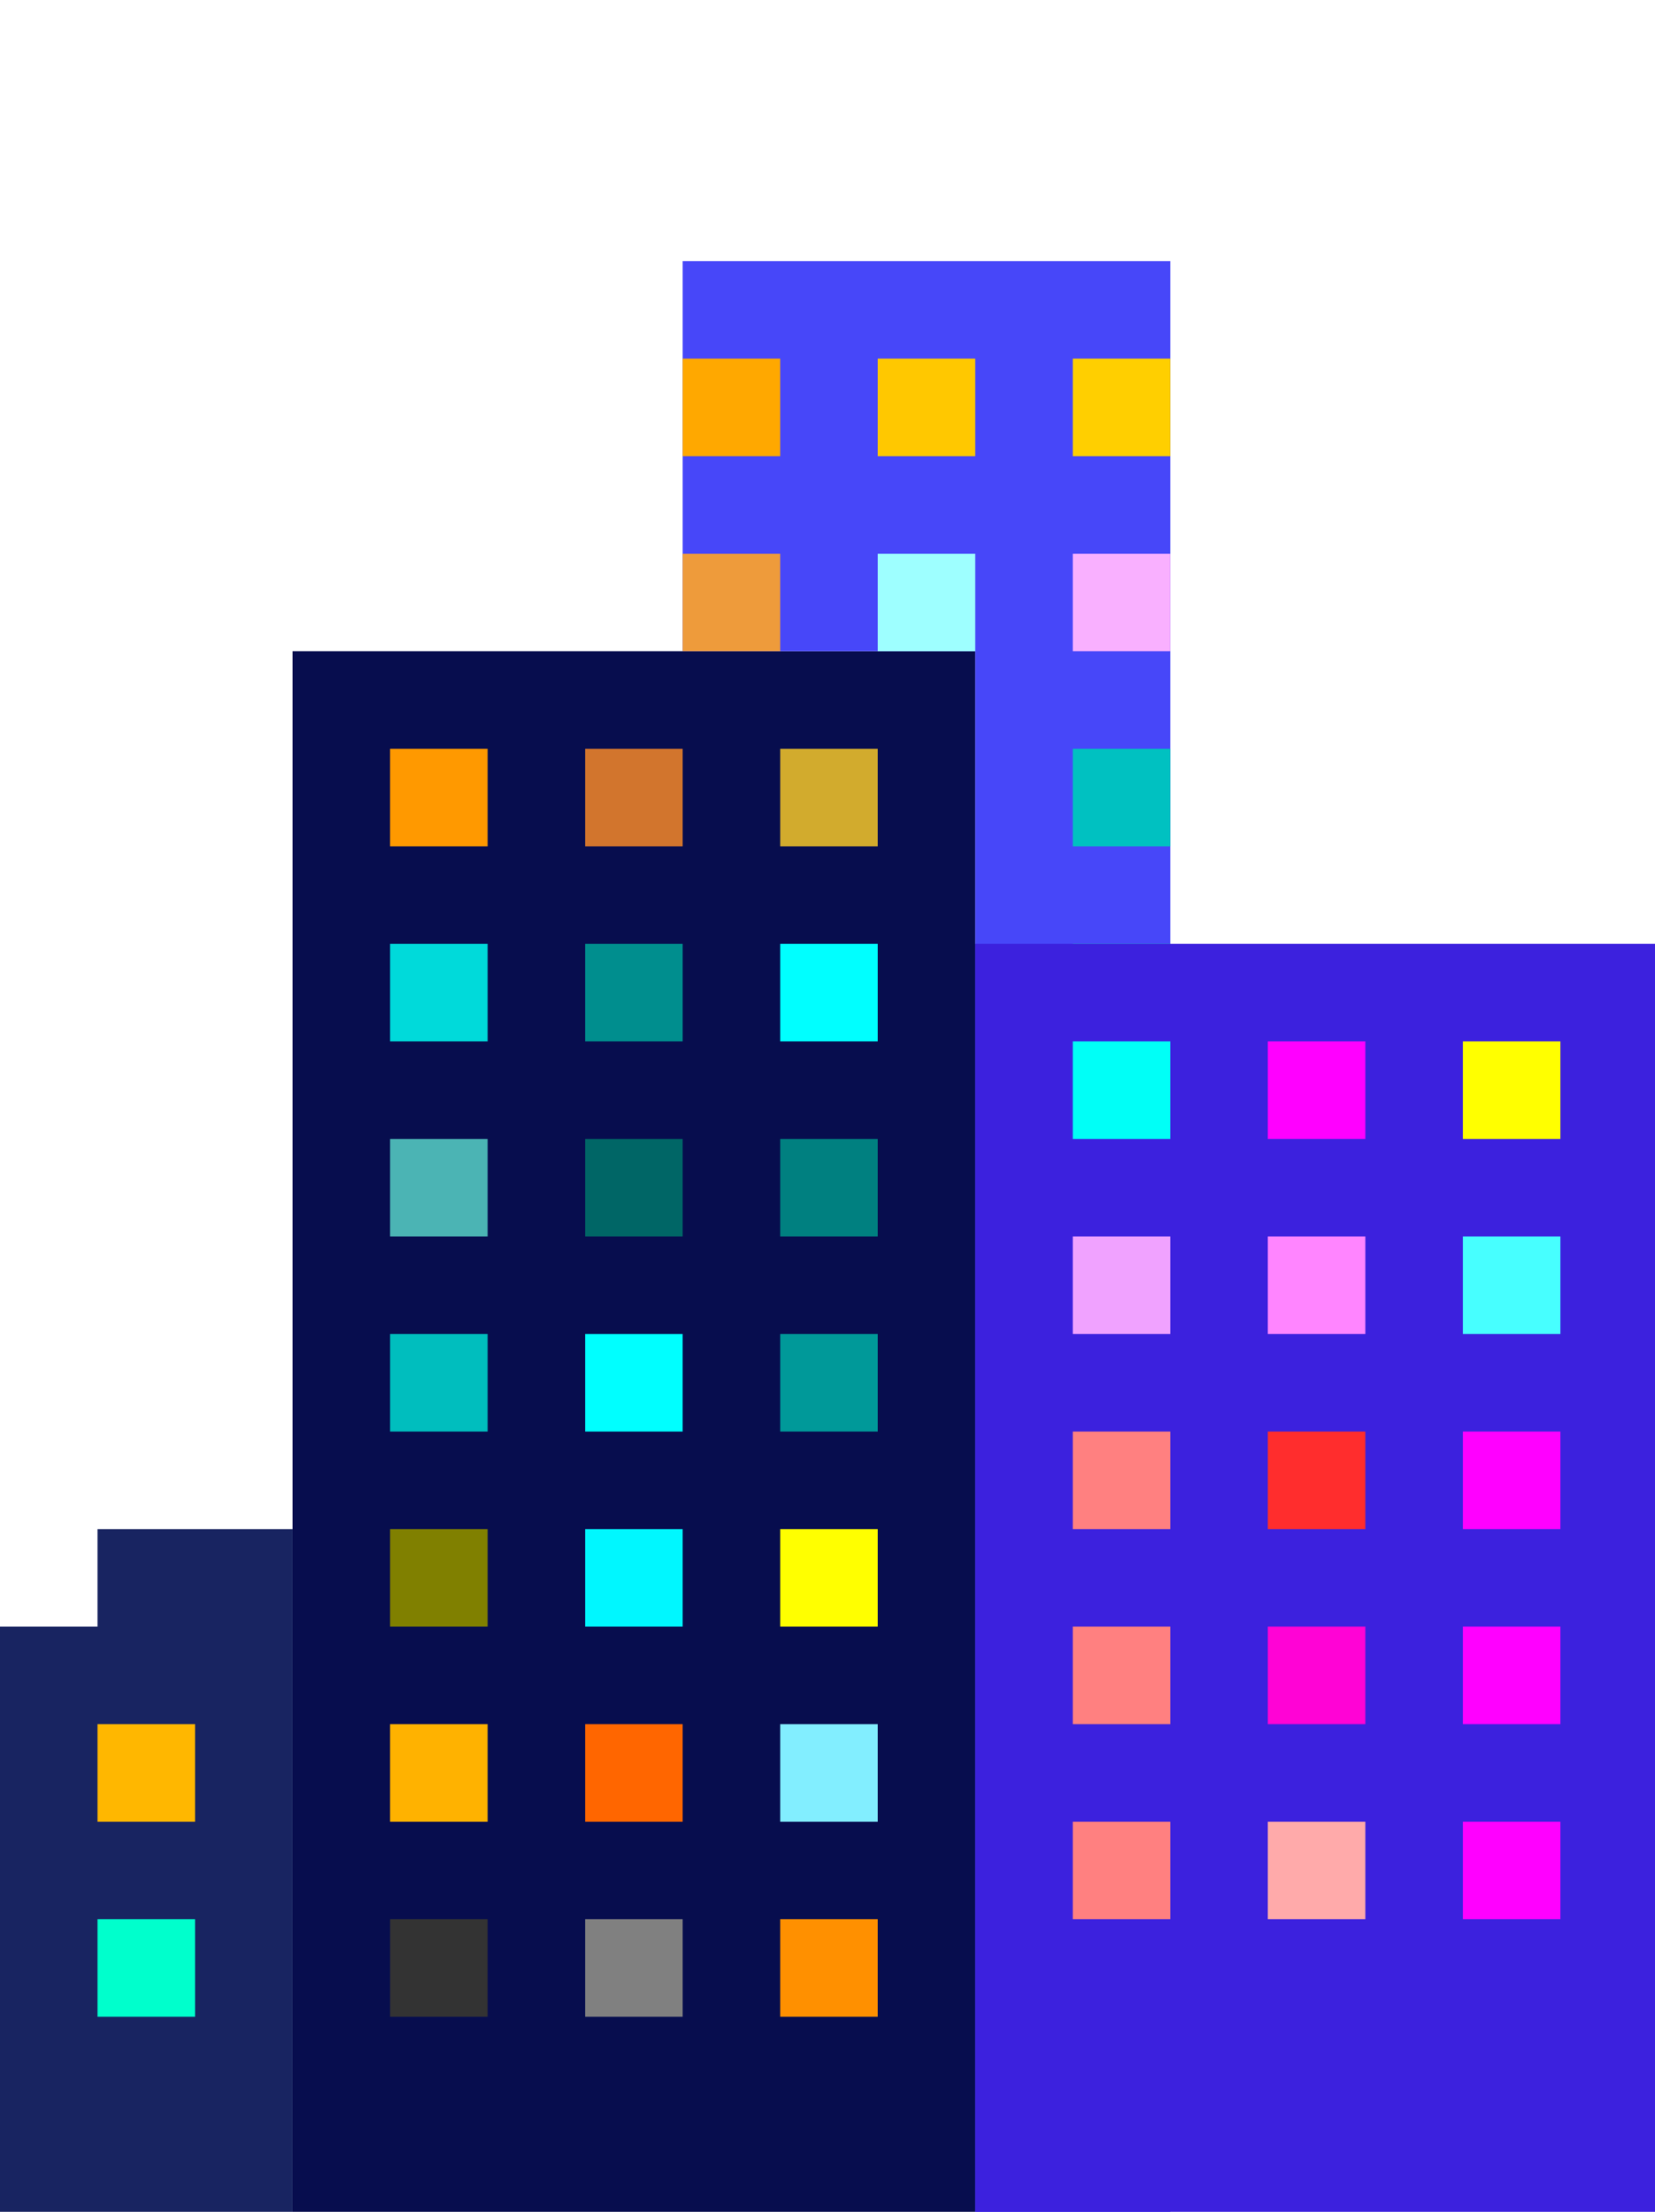 <?xml version="1.0" encoding="UTF-8" standalone="no"?>
<!-- Created with Inkscape (http://www.inkscape.org/) -->

<svg
   xmlns:dc="http://purl.org/dc/elements/1.1/"
   xmlns:cc="http://creativecommons.org/ns#"
   xmlns:rdf="http://www.w3.org/1999/02/22-rdf-syntax-ns#"
   xmlns:svg="http://www.w3.org/2000/svg"
   xmlns="http://www.w3.org/2000/svg"
   xmlns:sodipodi="http://sodipodi.sourceforge.net/DTD/sodipodi-0.dtd"
   xmlns:inkscape="http://www.inkscape.org/namespaces/inkscape"
   width="449mm"
   height="600mm"
   viewBox="0 0 449 600"
   version="1.1"
   id="svg8"
   sodipodi:docname="svgdrawing044545545454444434343485.svg"
   inkscape:version="0.92.4 (5da689c313, 2019-01-14)">
  <defs
     id="defs2" />
  <sodipodi:namedview
     id="base"
     pagecolor="#ffffff"
     bordercolor="#666666"
     borderopacity="1.0"
     inkscape:pageopacity="0.0"
     inkscape:pageshadow="2"
     inkscape:zoom="0.3535534"
     inkscape:cx="633.81174"
     inkscape:cy="1093.9548"
     inkscape:document-units="px"
     inkscape:current-layer="layer1"
     showgrid="true"
     showborder="true"
     inkscape:window-width="1920"
     inkscape:window-height="1027"
     inkscape:window-x="-8"
     inkscape:window-y="-8"
     inkscape:window-maximized="1"
     units="mm">
    <inkscape:grid
       type="xygrid"
       id="grid4520"
       spacingx="26.458"
       spacingy="26.458" />
  </sodipodi:namedview>
  <g
     inkscape:label="Layer 1"
     inkscape:groupmode="layer"
     id="layer1"
     transform="translate(0,303)">
    <path
       style="fill:#182461;fill-opacity:1;stroke:none;stroke-width:0.265px;stroke-linecap:butt;stroke-linejoin:miter;stroke-opacity:1"
       d="M -8.9899112e-7,297 V 138.25 H 26.458 v -26.458 h 52.917 V 297 Z"
       id="path4528"
       inkscape:connector-curvature="0"
       inkscape:export-xdpi="22.608"
       inkscape:export-ydpi="22.608" />
    <path
       style="fill:#ffb700;fill-opacity:1;stroke:none;stroke-width:0.265px;stroke-linecap:butt;stroke-linejoin:miter;stroke-opacity:1"
       d="m 26.458,164.708 v 26.458 h 26.458 v -26.458 z"
       id="path4530"
       inkscape:connector-curvature="0"
       inkscape:export-xdpi="22.608"
       inkscape:export-ydpi="22.608" />
    <path
       style="fill:#00ffcc;fill-opacity:1;stroke:none;stroke-width:0.265px;stroke-linecap:butt;stroke-linejoin:miter;stroke-opacity:1"
       d="m 26.458,217.625 v 26.458 h 26.458 V 217.625 Z"
       id="path4532"
       inkscape:connector-curvature="0"
       inkscape:export-xdpi="22.608"
       inkscape:export-ydpi="22.608" />
    <path
       style="fill:#070d4e;fill-opacity:1;stroke:none;stroke-width:0.286px;stroke-linecap:butt;stroke-linejoin:miter;stroke-opacity:1"
       d="M 79.375,297 V -126.333 H 264.583 V 297 Z"
       id="path4534"
       inkscape:connector-curvature="0"
       inkscape:export-xdpi="22.608"
       inkscape:export-ydpi="22.608" />
    <path
       style="fill:#333333;stroke:none;stroke-width:0.265px;stroke-linecap:butt;stroke-linejoin:miter;stroke-opacity:1"
       d="m 105.833,217.625 v 26.458 h 26.458 V 217.625 Z"
       id="path4536"
       inkscape:connector-curvature="0"
       inkscape:export-xdpi="22.608"
       inkscape:export-ydpi="22.608" />
    <path
       style="fill:#808080;stroke:none;stroke-width:0.265px;stroke-linecap:butt;stroke-linejoin:miter;stroke-opacity:1"
       d="m 158.75,217.625 v 26.458 h 26.458 V 217.625 Z"
       id="path4538"
       inkscape:connector-curvature="0"
       inkscape:export-xdpi="22.608"
       inkscape:export-ydpi="22.608" />
    <path
       style="fill:#ff9000;fill-opacity:1;stroke:none;stroke-width:0.265px;stroke-linecap:butt;stroke-linejoin:miter;stroke-opacity:1"
       d="m 211.667,217.625 v 26.458 H 238.125 V 217.625 Z"
       id="path4540"
       inkscape:connector-curvature="0"
       inkscape:export-xdpi="22.608"
       inkscape:export-ydpi="22.608" />
    <path
       style="fill:#ffb200;fill-opacity:1;stroke:none;stroke-width:0.265px;stroke-linecap:butt;stroke-linejoin:miter;stroke-opacity:1"
       d="m 105.833,164.708 v 26.458 h 26.458 v -26.458 z"
       id="path4542"
       inkscape:connector-curvature="0"
       inkscape:export-xdpi="22.608"
       inkscape:export-ydpi="22.608" />
    <path
       style="fill:#ff6600;fill-opacity:1;stroke:none;stroke-width:0.265px;stroke-linecap:butt;stroke-linejoin:miter;stroke-opacity:1"
       d="m 158.75,164.708 v 26.458 h 26.458 v -26.458 z"
       id="path4544"
       inkscape:connector-curvature="0"
       inkscape:export-xdpi="22.608"
       inkscape:export-ydpi="22.608" />
    <path
       style="fill:#82eeff;fill-opacity:1;stroke:none;stroke-width:0.265px;stroke-linecap:butt;stroke-linejoin:miter;stroke-opacity:1"
       d="m 211.667,164.708 v 26.458 H 238.125 v -26.458 z"
       id="path4546"
       inkscape:connector-curvature="0"
       inkscape:export-xdpi="22.608"
       inkscape:export-ydpi="22.608" />
    <path
       style="fill:#808000;stroke:none;stroke-width:0.265px;stroke-linecap:butt;stroke-linejoin:miter;stroke-opacity:1"
       d="M 105.833,111.792 V 138.25 h 26.458 v -26.458 z"
       id="path4548"
       inkscape:connector-curvature="0"
       inkscape:export-xdpi="22.608"
       inkscape:export-ydpi="22.608" />
    <path
       style="fill:#00f7ff;fill-opacity:1;stroke:none;stroke-width:0.265px;stroke-linecap:butt;stroke-linejoin:miter;stroke-opacity:1"
       d="M 158.75,111.792 V 138.25 h 26.458 v -26.458 z"
       id="path4552"
       inkscape:connector-curvature="0"
       inkscape:export-xdpi="22.608"
       inkscape:export-ydpi="22.608" />
    <path
       style="fill:#ffff00;stroke:none;stroke-width:0.265px;stroke-linecap:butt;stroke-linejoin:miter;stroke-opacity:1"
       d="M 211.667,111.792 V 138.25 H 238.125 v -26.458 z"
       id="path4554"
       inkscape:connector-curvature="0"
       inkscape:export-xdpi="22.608"
       inkscape:export-ydpi="22.608" />
    <path
       style="fill:#00bebe;fill-opacity:1;stroke:none;stroke-width:0.265px;stroke-linecap:butt;stroke-linejoin:miter;stroke-opacity:1"
       d="m 105.833,58.875 v 26.458 h 26.458 v -26.458 z"
       id="path4556"
       inkscape:connector-curvature="0"
       inkscape:export-xdpi="22.608"
       inkscape:export-ydpi="22.608" />
    <path
       style="fill:#00ffff;stroke:none;stroke-width:0.265px;stroke-linecap:butt;stroke-linejoin:miter;stroke-opacity:1"
       d="m 158.75,58.875 v 26.458 h 26.458 v -26.458 z"
       id="path4558"
       inkscape:connector-curvature="0"
       inkscape:export-xdpi="22.608"
       inkscape:export-ydpi="22.608" />
    <path
       style="fill:#009999;fill-opacity:1;stroke:none;stroke-width:0.265px;stroke-linecap:butt;stroke-linejoin:miter;stroke-opacity:1"
       d="m 211.667,58.875 v 26.458 H 238.125 v -26.458 z"
       id="path4560"
       inkscape:connector-curvature="0"
       inkscape:export-xdpi="22.608"
       inkscape:export-ydpi="22.608" />
    <path
       style="fill:#4bb4b4;fill-opacity:1;stroke:none;stroke-width:0.265px;stroke-linecap:butt;stroke-linejoin:miter;stroke-opacity:1"
       d="M 105.833,5.958 V 32.417 h 26.458 V 5.958 Z"
       id="path4562"
       inkscape:connector-curvature="0"
       inkscape:export-xdpi="22.608"
       inkscape:export-ydpi="22.608" />
    <path
       style="fill:#006666;fill-opacity:1;stroke:none;stroke-width:0.265px;stroke-linecap:butt;stroke-linejoin:miter;stroke-opacity:1"
       d="M 158.75,5.958 V 32.417 h 26.458 V 5.958 Z"
       id="path4564"
       inkscape:connector-curvature="0"
       inkscape:export-xdpi="22.608"
       inkscape:export-ydpi="22.608" />
    <path
       style="fill:#008080;stroke:none;stroke-width:0.265px;stroke-linecap:butt;stroke-linejoin:miter;stroke-opacity:1"
       d="M 211.667,5.958 V 32.417 H 238.125 V 5.958 Z"
       id="path4566"
       inkscape:connector-curvature="0"
       inkscape:export-xdpi="22.608"
       inkscape:export-ydpi="22.608" />
    <path
       style="fill:#00dada;fill-opacity:1;stroke:none;stroke-width:0.265px;stroke-linecap:butt;stroke-linejoin:miter;stroke-opacity:1"
       d="m 105.833,-46.958 v 26.458 h 26.458 v -26.458 z"
       id="path4568"
       inkscape:connector-curvature="0"
       inkscape:export-xdpi="22.608"
       inkscape:export-ydpi="22.608" />
    <path
       style="fill:#008e8e;fill-opacity:1;stroke:none;stroke-width:0.265px;stroke-linecap:butt;stroke-linejoin:miter;stroke-opacity:1"
       d="m 158.75,-46.958 v 26.458 h 26.458 v -26.458 z"
       id="path4570"
       inkscape:connector-curvature="0"
       inkscape:export-xdpi="22.608"
       inkscape:export-ydpi="22.608" />
    <path
       style="fill:#00ffff;stroke:none;stroke-width:0.265px;stroke-linecap:butt;stroke-linejoin:miter;stroke-opacity:1"
       d="m 211.667,-46.958 v 26.458 H 238.125 v -26.458 z"
       id="path4572"
       inkscape:connector-curvature="0"
       inkscape:export-xdpi="22.608"
       inkscape:export-ydpi="22.608" />
    <path
       style="fill:#ff9900;fill-opacity:1;stroke:none;stroke-width:0.265px;stroke-linecap:butt;stroke-linejoin:miter;stroke-opacity:1"
       d="m 105.833,-99.875 v 26.458 h 26.458 v -26.458 z"
       id="path4574"
       inkscape:connector-curvature="0"
       inkscape:export-xdpi="22.608"
       inkscape:export-ydpi="22.608" />
    <path
       style="fill:#d2752d;fill-opacity:1;stroke:none;stroke-width:0.265px;stroke-linecap:butt;stroke-linejoin:miter;stroke-opacity:1"
       d="m 158.75,-99.875 v 26.458 h 26.458 v -26.458 z"
       id="path4574-8"
       inkscape:connector-curvature="0"
       inkscape:export-xdpi="22.608"
       inkscape:export-ydpi="22.608" />
    <path
       style="fill:#d2ab2d;fill-opacity:1;stroke:none;stroke-width:0.265px;stroke-linecap:butt;stroke-linejoin:miter;stroke-opacity:1"
       d="m 211.667,-99.875 v 26.458 H 238.125 v -26.458 z"
       id="path4574-8-8"
       inkscape:connector-curvature="0"
       inkscape:export-xdpi="22.608"
       inkscape:export-ydpi="22.608" />
    <path
       style="fill:#4747f9;fill-opacity:1;stroke:none;stroke-width:0.265px;stroke-linecap:butt;stroke-linejoin:miter;stroke-opacity:1"
       d="M 185.208,-126.333 V -232.167 H 317.5 V 297 h -52.917 v -423.333 z"
       id="path4606"
       inkscape:connector-curvature="0"
       inkscape:export-xdpi="22.608"
       inkscape:export-ydpi="22.608" />
    <path
       style="fill:#ffa800;fill-opacity:1;stroke:none;stroke-width:0.265px;stroke-linecap:butt;stroke-linejoin:miter;stroke-opacity:1"
       d="M 185.208,-205.708 V -179.25 h 26.458 v -26.458 z"
       id="path4608"
       inkscape:connector-curvature="0"
       inkscape:export-xdpi="22.608"
       inkscape:export-ydpi="22.608" />
    <path
       style="fill:#ffc800;fill-opacity:1;stroke:none;stroke-width:0.265px;stroke-linecap:butt;stroke-linejoin:miter;stroke-opacity:1"
       d="M 238.125,-205.708 V -179.25 h 26.458 v -26.458 z"
       id="path4610"
       inkscape:connector-curvature="0"
       inkscape:export-xdpi="22.608"
       inkscape:export-ydpi="22.608" />
    <path
       style="fill:#ffcf00;fill-opacity:1;stroke:none;stroke-width:0.265px;stroke-linecap:butt;stroke-linejoin:miter;stroke-opacity:1"
       d="M 291.042,-205.708 V -179.25 H 317.5 v -26.458 z"
       id="path4612"
       inkscape:connector-curvature="0"
       inkscape:export-xdpi="22.608"
       inkscape:export-ydpi="22.608" />
    <path
       style="fill:#ee9b3b;fill-opacity:1;stroke:none;stroke-width:0.265px;stroke-linecap:butt;stroke-linejoin:miter;stroke-opacity:1"
       d="m 185.208,-152.792 v 26.458 h 26.458 v -26.458 z"
       id="path4614"
       inkscape:connector-curvature="0"
       inkscape:export-xdpi="22.608"
       inkscape:export-ydpi="22.608" />
    <path
       style="fill:#9effff;fill-opacity:1;stroke:none;stroke-width:0.265px;stroke-linecap:butt;stroke-linejoin:miter;stroke-opacity:1"
       d="m 238.125,-152.792 v 26.458 h 26.458 v -26.458 z"
       id="path4616"
       inkscape:connector-curvature="0"
       inkscape:export-xdpi="22.608"
       inkscape:export-ydpi="22.608" />
    <path
       style="fill:#f9b0ff;fill-opacity:1;stroke:none;stroke-width:0.265px;stroke-linecap:butt;stroke-linejoin:miter;stroke-opacity:1"
       d="m 291.042,-152.792 v 26.458 H 317.5 v -26.458 z"
       id="path4618"
       inkscape:connector-curvature="0"
       inkscape:export-xdpi="22.608"
       inkscape:export-ydpi="22.608" />
    <path
       style="fill:none;stroke:none;stroke-width:0.265px;stroke-linecap:butt;stroke-linejoin:miter;stroke-opacity:1"
       d="m 264.583,-99.875 v 26.458 h 26.458 v -26.458 z"
       id="path4620"
       inkscape:connector-curvature="0"
       inkscape:export-xdpi="22.608"
       inkscape:export-ydpi="22.608" />
    <path
       style="fill:#00c1c1;fill-opacity:1;stroke:none;stroke-width:0.265px;stroke-linecap:butt;stroke-linejoin:miter;stroke-opacity:1"
       d="m 291.042,-99.875 v 26.458 H 317.5 v -26.458 z"
       id="path4622"
       inkscape:connector-curvature="0"
       inkscape:export-xdpi="22.608"
       inkscape:export-ydpi="22.608" />
    <path
       style="fill:#00ffa1;fill-opacity:1;stroke:none;stroke-width:0.265px;stroke-linecap:butt;stroke-linejoin:miter;stroke-opacity:1"
       d="m 291.042,-46.958 v 26.458 H 317.5 v -26.458 z"
       id="path4624"
       inkscape:connector-curvature="0"
       inkscape:export-xdpi="22.608"
       inkscape:export-ydpi="22.608" />
    <path
       style="fill:#00a7a7;fill-opacity:1;stroke:none;stroke-width:0.265px;stroke-linecap:butt;stroke-linejoin:miter;stroke-opacity:1"
       d="M 291.042,5.958 V 32.417 H 317.5 V 5.958 Z"
       id="path4626"
       inkscape:connector-curvature="0"
       inkscape:export-xdpi="22.608"
       inkscape:export-ydpi="22.608" />
    <path
       style="fill:#ff00ff;stroke:none;stroke-width:0.265px;stroke-linecap:butt;stroke-linejoin:miter;stroke-opacity:1"
       d="m 291.042,58.875 v 26.458 H 317.5 v -26.458 z"
       id="path4628"
       inkscape:connector-curvature="0"
       inkscape:export-xdpi="22.608"
       inkscape:export-ydpi="22.608" />
    <path
       style="fill:#ff9cff;fill-opacity:1;stroke:none;stroke-width:0.265px;stroke-linecap:butt;stroke-linejoin:miter;stroke-opacity:1"
       d="M 291.042,111.792 V 138.25 H 317.5 v -26.458 z"
       id="path4630"
       inkscape:connector-curvature="0"
       inkscape:export-xdpi="22.608"
       inkscape:export-ydpi="22.608" />
    <path
       style="fill:#ef87dc;fill-opacity:1;stroke:none;stroke-width:0.265px;stroke-linecap:butt;stroke-linejoin:miter;stroke-opacity:1"
       d="m 291.042,164.708 c 0,0 0,26.458 0,26.458 H 317.5 v -26.458 z"
       id="path4632"
       inkscape:connector-curvature="0"
       inkscape:export-xdpi="22.608"
       inkscape:export-ydpi="22.608" />
    <path
       style="fill:#800080;stroke:none;stroke-width:0.265px;stroke-linecap:butt;stroke-linejoin:miter;stroke-opacity:1"
       d="m 291.042,217.625 v 26.458 H 317.5 V 217.625 Z"
       id="path4634"
       inkscape:connector-curvature="0"
       inkscape:export-xdpi="22.608"
       inkscape:export-ydpi="22.608" />
    <path
       style="fill:#3c21de;fill-opacity:1;stroke:none;stroke-width:0.286px;stroke-linecap:butt;stroke-linejoin:miter;stroke-opacity:1"
       d="M 264.583,-46.958 H 449.792 V 297 H 264.583 Z"
       id="path4636"
       inkscape:connector-curvature="0"
       inkscape:export-xdpi="22.608"
       inkscape:export-ydpi="22.608" />
    <path
       style="fill:#00fff7;fill-opacity:1;stroke:none;stroke-width:0.265px;stroke-linecap:butt;stroke-linejoin:miter;stroke-opacity:1"
       d="M 291.042,-20.5 V 5.958 H 317.5 V -20.5 Z"
       id="path4658"
       inkscape:connector-curvature="0"
       inkscape:export-xdpi="22.608"
       inkscape:export-ydpi="22.608" />
    <path
       style="fill:#ff00ff;stroke:none;stroke-width:0.265px;stroke-linecap:butt;stroke-linejoin:miter;stroke-opacity:1"
       d="M 343.958,-20.5 V 5.958 h 26.458 V -20.5 Z"
       id="path4660"
       inkscape:connector-curvature="0"
       inkscape:export-xdpi="22.608"
       inkscape:export-ydpi="22.608" />
    <path
       style="fill:#ffff00;stroke:none;stroke-width:0.265px;stroke-linecap:butt;stroke-linejoin:miter;stroke-opacity:1"
       d="M 396.875,-20.5 V 5.958 h 26.458 V -20.5 Z"
       id="path4662"
       inkscape:connector-curvature="0"
       inkscape:export-xdpi="22.608"
       inkscape:export-ydpi="22.608" />
    <path
       style="fill:#f0a2ff;fill-opacity:1;stroke:none;stroke-width:0.265px;stroke-linecap:butt;stroke-linejoin:miter;stroke-opacity:1"
       d="m 291.042,32.417 v 26.458 H 317.5 v -26.458 z"
       id="path4664"
       inkscape:connector-curvature="0"
       inkscape:export-xdpi="22.608"
       inkscape:export-ydpi="22.608" />
    <path
       style="fill:#ff85ff;fill-opacity:1;stroke:none;stroke-width:0.265px;stroke-linecap:butt;stroke-linejoin:miter;stroke-opacity:1"
       d="m 343.958,32.417 v 26.458 h 26.458 v -26.458 z"
       id="path4666"
       inkscape:connector-curvature="0"
       inkscape:export-xdpi="22.608"
       inkscape:export-ydpi="22.608" />
    <path
       style="fill:#47ffff;fill-opacity:1;stroke:none;stroke-width:0.265px;stroke-linecap:butt;stroke-linejoin:miter;stroke-opacity:1"
       d="m 396.875,32.417 v 26.458 h 26.458 v -26.458 z"
       id="path4668"
       inkscape:connector-curvature="0"
       inkscape:export-xdpi="22.608"
       inkscape:export-ydpi="22.608" />
    <path
       style="fill:#ff8080;stroke:none;stroke-width:0.265px;stroke-linecap:butt;stroke-linejoin:miter;stroke-opacity:1"
       d="M 291.042,85.333 V 111.792 H 317.5 V 85.333 Z"
       id="path4670"
       inkscape:connector-curvature="0"
       inkscape:export-xdpi="22.608"
       inkscape:export-ydpi="22.608" />
    <path
       style="fill:#ff2d2d;fill-opacity:1;stroke:none;stroke-width:0.265px;stroke-linecap:butt;stroke-linejoin:miter;stroke-opacity:1"
       d="m 343.958,85.333 v 26.458 h 26.458 V 85.333 Z"
       id="path4672"
       inkscape:connector-curvature="0"
       inkscape:export-xdpi="22.608"
       inkscape:export-ydpi="22.608" />
    <path
       style="fill:#ff00ff;stroke:none;stroke-width:0.265px;stroke-linecap:butt;stroke-linejoin:miter;stroke-opacity:1"
       d="m 396.875,85.333 v 26.458 h 26.458 V 85.333 Z"
       id="path4674"
       inkscape:connector-curvature="0"
       inkscape:export-xdpi="22.608"
       inkscape:export-ydpi="22.608" />
    <path
       style="fill:#ff8080;stroke:none;stroke-width:0.265px;stroke-linecap:butt;stroke-linejoin:miter;stroke-opacity:1"
       d="m 291.042,138.25 v 26.458 H 317.5 V 138.25 Z"
       id="path4670-6"
       inkscape:connector-curvature="0"
       inkscape:export-xdpi="22.608"
       inkscape:export-ydpi="22.608" />
    <path
       style="fill:#ff03d5;fill-opacity:1;stroke:none;stroke-width:0.265px;stroke-linecap:butt;stroke-linejoin:miter;stroke-opacity:1"
       d="m 343.958,138.25 v 26.458 h 26.458 V 138.25 Z"
       id="path4672-5"
       inkscape:connector-curvature="0"
       inkscape:export-xdpi="22.608"
       inkscape:export-ydpi="22.608" />
    <path
       style="fill:#ff00ff;stroke:none;stroke-width:0.265px;stroke-linecap:butt;stroke-linejoin:miter;stroke-opacity:1"
       d="m 396.875,138.25 v 26.458 h 26.458 V 138.25 Z"
       id="path4674-4"
       inkscape:connector-curvature="0"
       inkscape:export-xdpi="22.608"
       inkscape:export-ydpi="22.608" />
    <path
       style="fill:#ff8080;stroke:none;stroke-width:0.265px;stroke-linecap:butt;stroke-linejoin:miter;stroke-opacity:1"
       d="m 291.042,191.167 v 26.458 H 317.5 v -26.458 z"
       id="path4670-6-0"
       inkscape:connector-curvature="0"
       inkscape:export-xdpi="22.608"
       inkscape:export-ydpi="22.608" />
    <path
       style="fill:#ffaaaa;stroke:none;stroke-width:0.265px;stroke-linecap:butt;stroke-linejoin:miter;stroke-opacity:1"
       d="m 343.958,191.167 v 26.458 h 26.458 v -26.458 z"
       id="path4672-5-2"
       inkscape:connector-curvature="0"
       inkscape:export-xdpi="22.608"
       inkscape:export-ydpi="22.608" />
    <path
       style="fill:#ff00ff;stroke:none;stroke-width:0.265px;stroke-linecap:butt;stroke-linejoin:miter;stroke-opacity:1"
       d="m 396.875,191.167 v 26.458 h 26.458 v -26.458 z"
       id="path4674-4-8"
       inkscape:connector-curvature="0"
       inkscape:export-xdpi="22.608"
       inkscape:export-ydpi="22.608" />
  </g>
</svg>
